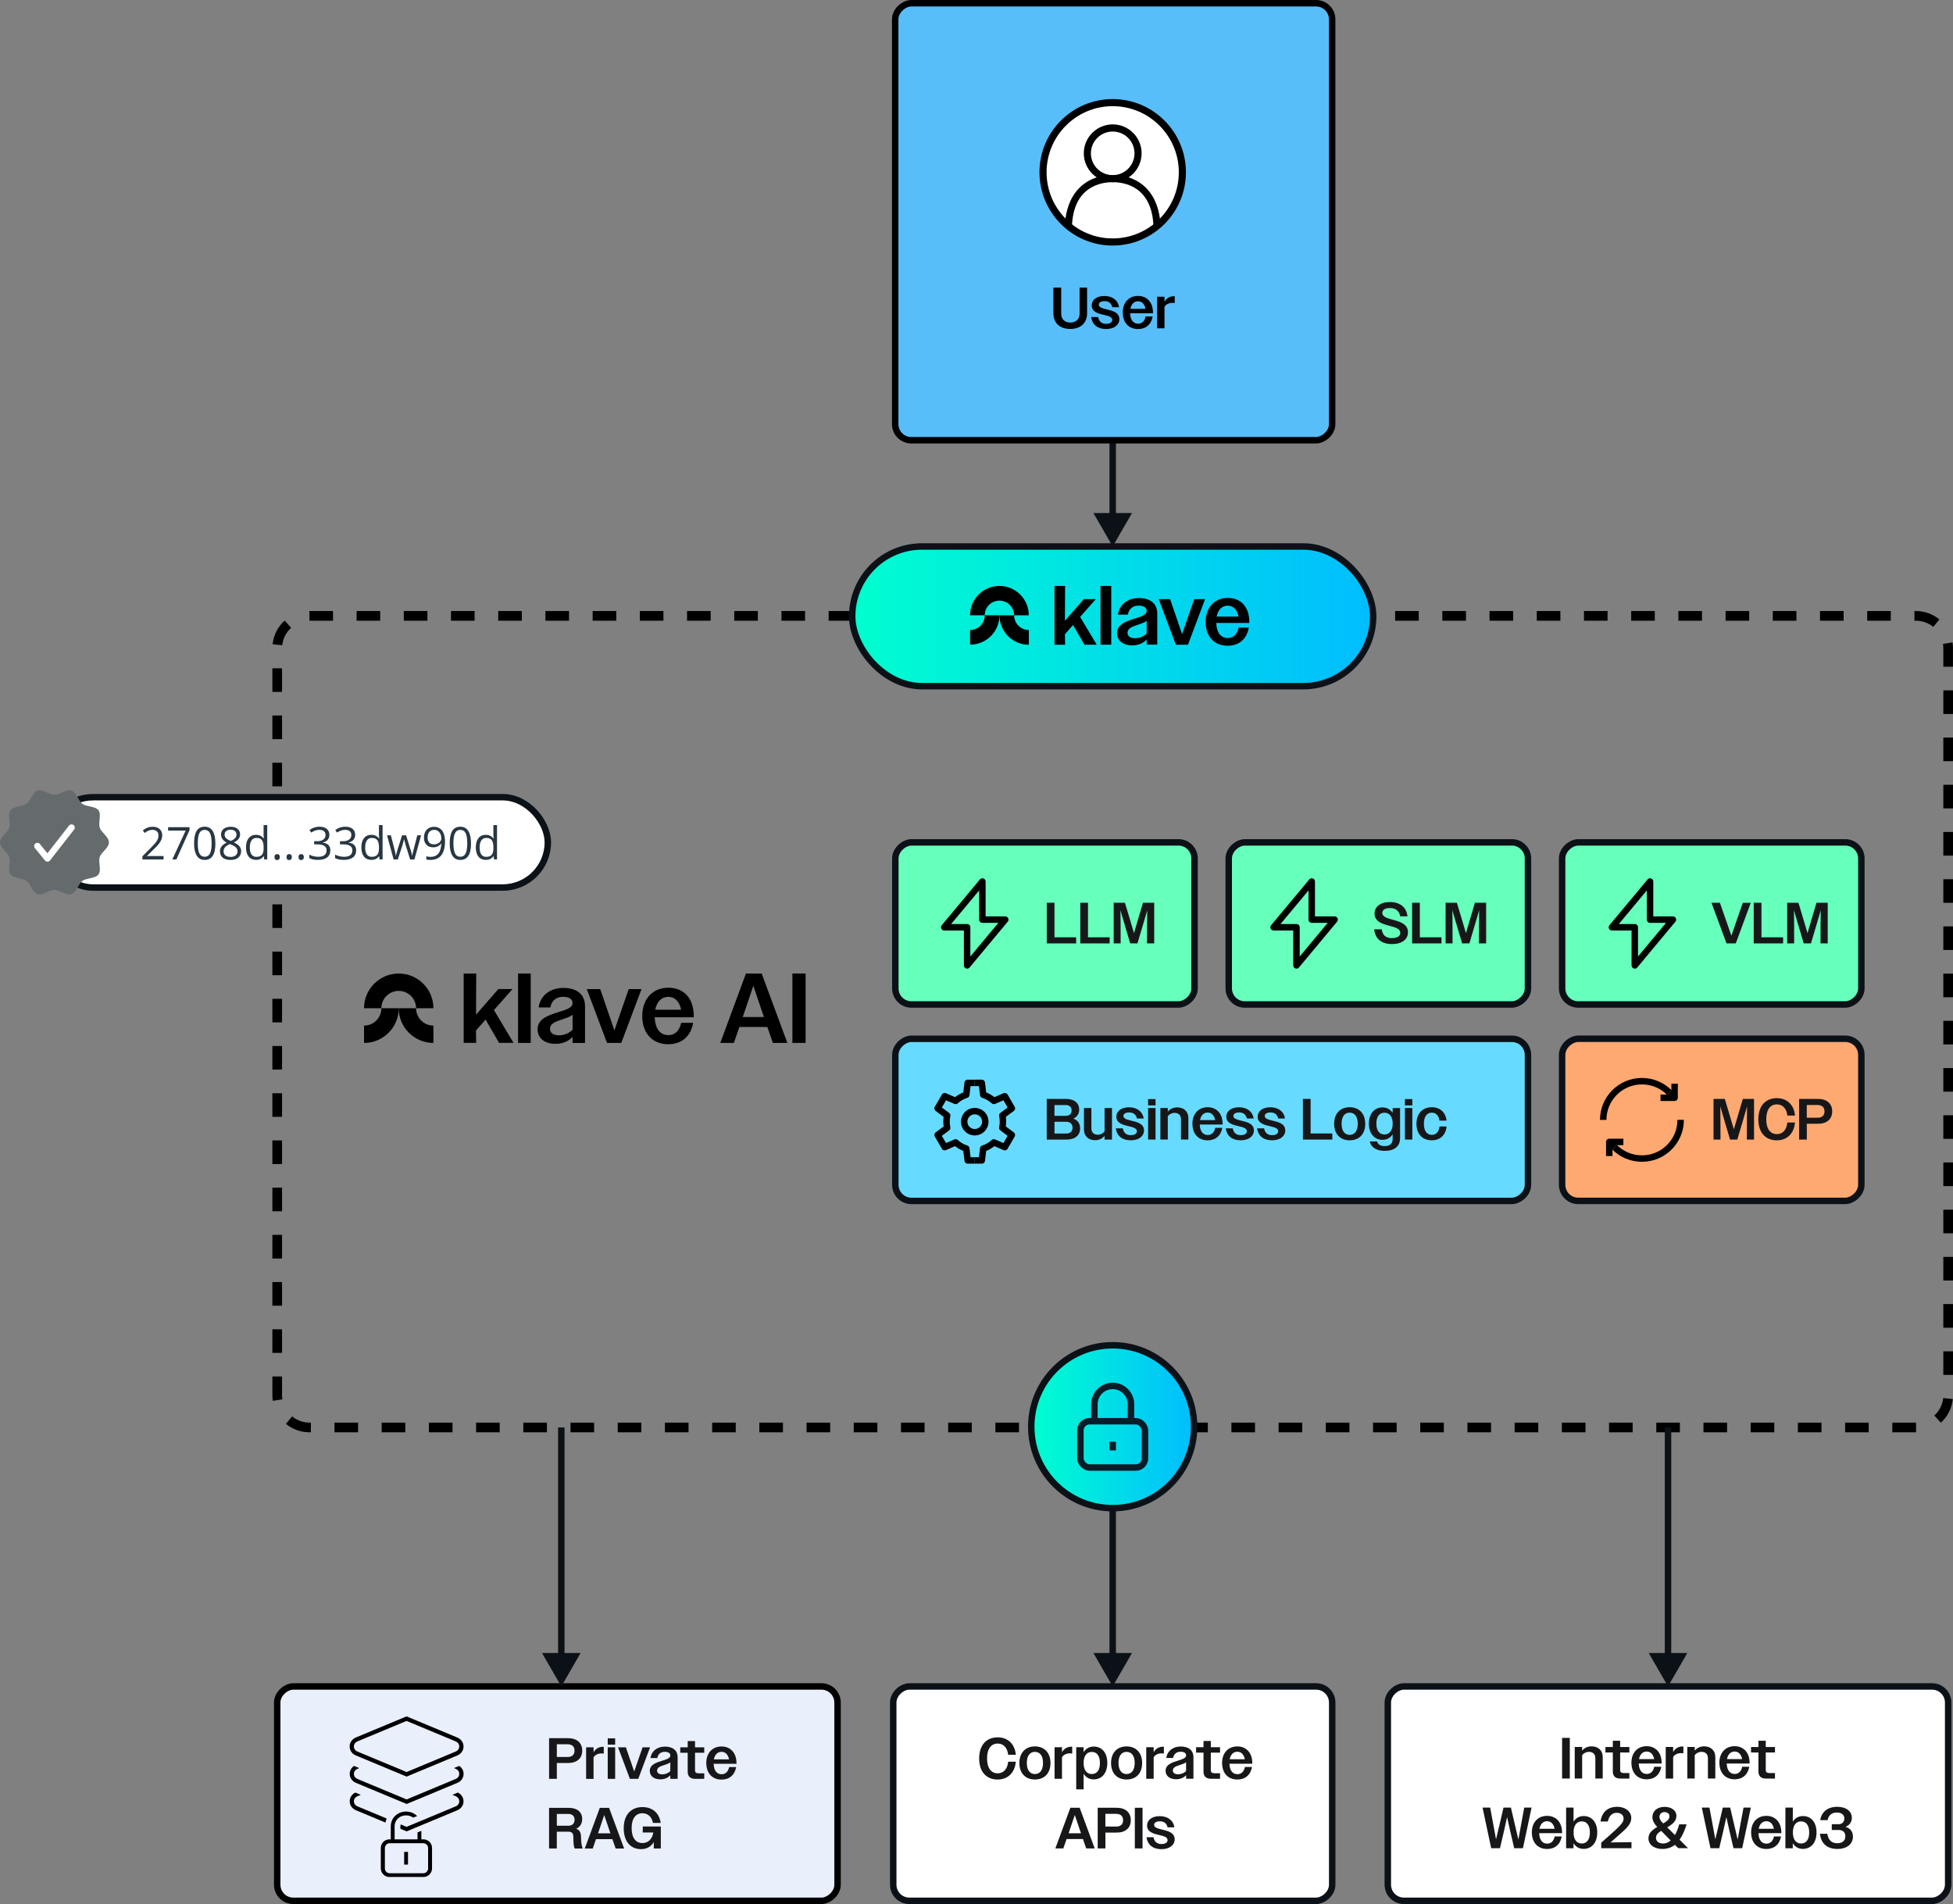 <?xml version="1.0" encoding="UTF-8"?>
<svg id="Layer_1" data-name="Layer 1" xmlns="http://www.w3.org/2000/svg" xmlns:xlink="http://www.w3.org/1999/xlink" viewBox="0 0 605.47 590.23">
  <rect x="0" y="0" width="605.47" height="590.23" fill="#808080" stroke="none"/>
  <defs>
    <style>
      .cls-1 {
        fill: url(#New_Gradient_Swatch_2);
      }

      .cls-1, .cls-2, .cls-3, .cls-4, .cls-5, .cls-6, .cls-7, .cls-8, .cls-9, .cls-10, .cls-11, .cls-12 {
        stroke-width: 2px;
      }

      .cls-1, .cls-2, .cls-3, .cls-5, .cls-7, .cls-8, .cls-9, .cls-10, .cls-11, .cls-12 {
        stroke-miterlimit: 10;
      }

      .cls-1, .cls-2, .cls-3, .cls-5, .cls-7, .cls-11, .cls-12 {
        stroke: #0b1117;
      }

      .cls-1, .cls-11 {
        stroke-linecap: square;
      }

      .cls-2, .cls-4, .cls-6, .cls-8 {
        fill: none;
      }

      .cls-13 {
        fill: #0b1117;
      }

      .cls-3 {
        fill: #fda971;
      }

      .cls-4, .cls-6 {
        stroke-linejoin: round;
      }

      .cls-4, .cls-9, .cls-10 {
        stroke: #000;
      }

      .cls-5, .cls-14 {
        fill: #fff;
      }

      .cls-6 {
        stroke: #fff;
        stroke-linecap: round;
      }

      .cls-7 {
        fill: #66dbff;
      }

      .cls-8 {
        stroke: #081c29;
      }

      .cls-9 {
        fill: #e9effb;
      }

      .cls-10 {
        fill: #57bef9;
      }

      .cls-15 {
        fill: #171719;
      }

      .cls-11 {
        fill: url(#New_Gradient_Swatch_2-2);
      }

      .cls-16 {
        fill: #656b6d;
      }

      .cls-12 {
        fill: #6fb;
      }

      .cls-17 {
        fill: #283741;
      }
    </style>
    <linearGradient id="New_Gradient_Swatch_2" data-name="New Gradient Swatch 2" x1="264.2" y1="191.05" x2="425.71" y2="191.05" gradientUnits="userSpaceOnUse">
      <stop offset="0" stop-color="#00ffcf"/>
      <stop offset="1" stop-color="#00bdff"/>
    </linearGradient>
    <linearGradient id="New_Gradient_Swatch_2-2" data-name="New Gradient Swatch 2" x1="319.71" y1="442.26" x2="370.21" y2="442.26" xlink:href="#New_Gradient_Swatch_2"/>
  </defs>
  <g>
    <g>
      <g>
        <path d="M586.66,443.99v-3h7.36s0,3,0,3v-1.5,1.5s-7.36,0-7.36,0ZM579.34,443.99h-7.32v-3h7.32v3ZM564.7,443.99h-7.32v-3h7.32v3ZM550.07,443.99h-7.32v-3h7.32v3ZM535.43,443.99h-7.32v-3h7.32v3ZM520.8,443.99h-7.32v-3h7.32v3ZM506.16,443.99h-7.32v-3h7.32v3ZM491.53,443.99h-7.32v-3h7.32v3ZM476.89,443.99h-7.32v-3h7.32v3ZM462.26,443.99h-7.32v-3h7.32v3ZM447.62,443.99h-7.32v-3h7.32v3ZM432.99,443.99h-7.32v-3h7.32v3ZM418.35,443.99h-7.32v-3h7.32v3ZM403.72,443.99h-7.32v-3h7.32v3ZM389.08,443.99h-7.32v-3h7.32v3ZM374.45,443.99h-7.32v-3h7.32v3ZM359.81,443.99h-7.32v-3h7.32v3ZM345.18,443.99h-7.32v-3h7.32v3ZM330.54,443.99h-7.32v-3h7.32v3ZM315.91,443.99h-7.32v-3h7.32v3ZM301.27,443.99h-7.32v-3h7.32v3ZM286.64,443.99h-7.32v-3h7.32v3ZM272,443.99h-7.32v-3h7.32v3ZM257.37,443.99h-7.32v-3h7.32v3ZM242.73,443.99h-7.32v-3h7.32v3ZM228.1,443.99h-7.32v-3h7.32v3ZM213.46,443.99h-7.32v-3h7.32v3ZM198.83,443.99h-7.32v-3h7.32v3ZM184.19,443.99h-7.32v-3h7.32v3ZM169.56,443.99h-7.32v-3h7.32v3ZM154.92,443.99h-7.32v-3h7.32v3ZM140.29,443.99h-7.32v-3h7.32v3ZM125.65,443.99h-7.32v-3h7.32v3ZM111.02,443.99h-7.32v-3h7.32v3ZM96.38,443.99h-.44c-2.66,0-5.25-.93-7.3-2.61l1.91-2.32c1.51,1.24,3.43,1.93,5.39,1.93h.44v3ZM601.69,441.02l-2.01-2.22c1.56-1.41,2.54-3.34,2.75-5.42l2.98.31c-.29,2.82-1.61,5.43-3.72,7.34ZM84.57,434.23c-.09-.57-.13-1.16-.13-1.74v-5.8h3v5.8c0,.43.03.86.1,1.29l-2.97.45ZM605.47,426.21h-3v-7.32h3v7.32ZM87.44,419.38h-3v-7.32h3v7.32ZM605.47,411.57h-3v-7.32h3v7.32ZM87.44,404.74h-3v-7.32h3v7.32ZM605.47,396.94h-3v-7.32h3v7.32ZM87.44,390.11h-3v-7.32h3v7.32ZM605.47,382.3h-3v-7.32h3v7.32ZM87.44,375.47h-3v-7.32h3v7.32ZM605.47,367.67h-3v-7.32h3v7.32ZM87.44,360.84h-3v-7.32h3v7.32ZM605.47,353.03h-3v-7.32h3v7.32ZM87.44,346.2h-3v-7.32h3v7.32ZM605.47,338.4h-3v-7.32h3v7.32ZM87.44,331.56h-3v-7.32h3v7.32ZM605.47,323.76h-3v-7.32h3v7.32ZM87.44,316.93h-3v-7.32h3v7.32ZM605.47,309.13h-3v-7.32h3v7.32ZM87.44,302.3h-3v-7.32h3v7.32ZM605.47,294.49h-3v-7.32h3v7.32ZM87.44,287.66h-3v-7.32h3v7.32ZM605.47,279.86h-3v-7.32h3v7.32ZM87.44,273.02h-3v-7.32h3v7.32ZM605.47,265.22h-3v-7.32h3v7.32ZM87.44,258.39h-3v-7.32h3v7.32ZM605.47,250.59h-3v-7.32h3v7.32ZM87.44,243.76h-3v-7.32h3v7.32ZM605.47,235.95h-3v-7.32h3v7.32ZM87.44,229.12h-3v-7.32h3v7.32ZM605.47,221.32h-3v-7.32h3v7.32ZM87.44,214.48h-3v-7.32h3v7.32ZM605.47,206.68h-3v-5.78c0-.44-.03-.88-.1-1.31l2.96-.46c.09.58.13,1.17.13,1.76v5.78ZM87.49,200.01l-2.98-.31c.3-2.82,1.62-5.42,3.74-7.33l2.01,2.23c-1.56,1.41-2.54,3.33-2.76,5.42ZM599.35,194.33c-1.51-1.24-3.42-1.92-5.38-1.92h-.46v-3h.46c2.65,0,5.23.92,7.28,2.6l-1.9,2.32ZM586.19,192.41h-7.32v-3h7.32v3ZM571.56,192.41h-7.32v-3h7.32v3ZM556.92,192.41h-7.32v-3h7.32v3ZM542.29,192.41h-7.32v-3h7.32v3ZM527.65,192.41h-7.32v-3h7.32v3ZM513.02,192.41h-7.32v-3h7.32v3ZM498.38,192.41h-7.32v-3h7.32v3ZM483.75,192.41h-7.32v-3h7.32v3ZM469.11,192.41h-7.32v-3h7.32v3ZM454.48,192.41h-7.32v-3h7.32v3ZM439.84,192.41h-7.32v-3h7.32v3ZM425.21,192.41h-7.32v-3h7.32v3ZM410.57,192.41h-7.32v-3h7.32v3ZM395.94,192.41h-7.32v-3h7.32v3ZM381.3,192.41h-7.32v-3h7.32v3ZM366.67,192.41h-7.32v-3h7.32v3ZM352.03,192.41h-7.32v-3h7.32v3ZM337.4,192.41h-7.32v-3h7.32v3ZM322.76,192.41h-7.32v-3h7.32v3ZM308.13,192.41h-7.32v-3h7.32v3ZM293.49,192.41h-7.32v-3h7.32v3ZM278.86,192.41h-7.32v-3h7.32v3ZM264.22,192.41h-7.32v-3h7.32v3ZM249.59,192.41h-7.32v-3h7.32v3ZM234.95,192.41h-7.32v-3h7.32v3ZM220.32,192.41h-7.32v-3h7.32v3ZM205.68,192.41h-7.32v-3h7.32v3ZM191.05,192.41h-7.32v-3h7.32v3ZM176.41,192.41h-7.32v-3h7.32v3ZM161.78,192.41h-7.32v-3h7.32v3ZM147.14,192.41h-7.32v-3h7.32v3ZM132.51,192.41h-7.32v-3h7.32v3ZM117.87,192.41h-7.32v-3h7.32v3ZM103.24,192.41h-7.3l-.02-3h7.32v3Z"/>
        <g>
          <rect class="cls-1" x="264.2" y="169.4" width="161.51" height="43.3" rx="21.65" ry="21.65"/>
          <g>
            <g>
              <path d="M309.85,186.19c2.52,0,4.55,2.04,4.55,4.55h4.55c0-5.03-4.08-9.11-9.11-9.11s-9.11,4.08-9.11,9.11h4.55c0-2.52,2.04-4.55,4.55-4.55Z"/>
              <path d="M305.3,190.74c0,2.52-2.04,4.55-4.55,4.55v4.55c5.03,0,9.11-4.08,9.11-9.11h-4.55Z"/>
              <path d="M318.96,195.3c-2.52,0-4.55-2.04-4.55-4.55h-4.55c0,5.03,4.08,9.11,9.11,9.11v-4.55Z"/>
            </g>
            <g>
              <path d="M326.92,181.63h3.28l-.05,10.8,5.85-6.71h3.72l-4.86,5.52,5.15,8.61h-3.8l-3.54-6.11-2.52,2.86.05,3.25h-3.28v-18.21Z"/>
              <path d="M341.18,181.63h3.33v18.21h-3.33v-18.21Z"/>
              <path d="M346.3,196.25c0-2.78,2.91-3.72,5.91-4.63,2.21-.68,3.28-1.2,3.28-2.24s-.88-1.64-2.5-1.64c-1.82,0-3.02,1.04-3.33,2.78h-3.07c.42-3.04,2.91-5.13,6.48-5.13s5.7,1.69,5.7,4.84v9.6h-3.28v-1.59c-1.07,1.17-2.65,1.82-4.45,1.82-2.91,0-4.74-1.51-4.74-3.83ZM351.9,197.84c1.35,0,2.76-.55,3.59-1.48v-3.9c-.6.49-1.53.81-2.6,1.17-1.9.62-3.33,1.12-3.33,2.52,0,1.09.91,1.69,2.34,1.69Z"/>
              <path d="M359.24,185.72h3.51l1.87,5.44,1.85,5.41,1.87-5.41,1.9-5.44h3.36l-5.31,14.13h-3.75l-5.31-14.13Z"/>
              <path d="M373.78,192.79c0-4.58,2.81-7.44,6.84-7.44s6.69,2.71,6.69,7.49v.26h-10.25c.1,3.04,1.46,4.68,3.56,4.68,1.72,0,2.91-1.09,3.38-3.23h3.15c-.62,3.54-3.02,5.62-6.56,5.62-4.06,0-6.82-2.78-6.82-7.39ZM377.19,191.13h6.79c-.44-2.21-1.67-3.38-3.38-3.38s-2.99,1.2-3.41,3.38Z"/>
            </g>
          </g>
        </g>
      </g>
      <g>
        <circle class="cls-11" cx="344.96" cy="442.26" r="25.25"/>
        <g>
          <rect class="cls-8" x="334.95" y="440.56" width="20.02" height="14.35" rx="2.85" ry="2.85"/>
          <path class="cls-8" d="M339.29,440.56v-5.27c0-3.13,2.54-5.67,5.67-5.67h0c3.13,0,5.67,2.54,5.67,5.67v5.27"/>
          <line class="cls-8" x1="344.96" y1="446.92" x2="344.96" y2="449.61"/>
        </g>
      </g>
    </g>
    <g>
      <rect class="cls-9" x="139.57" y="469.14" width="66.46" height="173.72" rx="5" ry="5" transform="translate(728.8 383.2) rotate(90)"/>
      <rect class="cls-5" x="311.73" y="487.95" width="66.46" height="136.09" rx="5" ry="5" transform="translate(900.96 211.04) rotate(90)"/>
      <rect class="cls-5" x="483.89" y="469.14" width="66.46" height="173.72" rx="5" ry="5" transform="translate(1073.11 38.88) rotate(90)"/>
      <g>
        <path class="cls-15" d="M170.23,538.81h5.91c2.7,0,4.36,1.46,4.36,3.85s-1.64,3.84-4.32,3.84h-3.55v4.92h-2.4v-12.6ZM172.63,540.7v3.94h3.35c1.35,0,2.14-.67,2.14-1.96s-.79-1.98-2.14-1.98h-3.35Z"/>
        <path class="cls-15" d="M181.72,541.64h2.3v1.55c.63-1.1,1.64-1.71,2.93-1.71h.23v2.11c-.23-.04-.47-.05-.7-.05-1.03,0-1.98.41-2.47,1.21v6.68h-2.3v-9.78Z"/>
        <path class="cls-15" d="M188.41,538.86h2.3v1.96h-2.3v-1.96ZM188.41,541.64h2.3v9.78h-2.3v-9.78Z"/>
        <path class="cls-15" d="M191.6,541.64h2.43l1.3,3.76,1.28,3.75,1.3-3.75,1.31-3.76h2.32l-3.67,9.78h-2.59l-3.67-9.78Z"/>
        <path class="cls-15" d="M201.45,548.93c0-1.93,2.02-2.58,4.09-3.21,1.53-.47,2.27-.83,2.27-1.55s-.61-1.13-1.73-1.13c-1.26,0-2.09.72-2.3,1.93h-2.12c.29-2.11,2.02-3.55,4.48-3.55s3.94,1.17,3.94,3.35v6.64h-2.27v-1.1c-.74.81-1.84,1.26-3.08,1.26-2.02,0-3.28-1.04-3.28-2.65ZM205.32,550.03c.94,0,1.91-.38,2.49-1.03v-2.7c-.41.34-1.06.56-1.8.81-1.31.43-2.3.77-2.3,1.75,0,.76.63,1.17,1.62,1.17Z"/>
        <path class="cls-15" d="M213.2,549.18v-5.85h-2.3v-1.69h2.3v-1.94h2.27v1.94h2.86v1.69h-2.86v5.44c0,.65.34.94,1.13.94h1.73v1.71h-2.79c-1.58,0-2.34-.79-2.34-2.23Z"/>
        <path class="cls-15" d="M218.96,546.53c0-3.17,1.94-5.15,4.74-5.15,2.65,0,4.63,1.87,4.63,5.19v.18h-7.09c.07,2.11,1.01,3.24,2.47,3.24,1.19,0,2.02-.76,2.34-2.23h2.18c-.43,2.45-2.09,3.89-4.54,3.89-2.81,0-4.72-1.93-4.72-5.11ZM221.32,545.38h4.7c-.31-1.53-1.15-2.34-2.34-2.34s-2.07.83-2.36,2.34Z"/>
        <path class="cls-15" d="M170.23,560.41h6.14c2.56,0,4.12,1.3,4.12,3.46,0,1.4-.67,2.48-1.87,3.02,1.12.36,1.48,1.24,1.51,2.5.04,1.48.11,2.67.52,3.62h-2.47c-.36-.68-.4-1.64-.43-3.66-.02-1.1-.49-1.55-1.55-1.55h-3.58v5.2h-2.4v-12.6ZM172.63,562.3v3.65h3.56c1.19,0,1.94-.65,1.94-1.84s-.76-1.82-1.94-1.82h-3.56Z"/>
        <path class="cls-15" d="M185.97,560.41h2.86l4.66,12.6h-2.63l-1.01-2.9h-5.08l-1.01,2.9h-2.47l4.66-12.6ZM185.39,568.31h3.85l-.16-.47-1.76-5.2-1.76,5.2-.16.47Z"/>
        <path class="cls-15" d="M202.69,571c-.85,1.44-2.2,2.21-3.94,2.21-3.2,0-5.38-2.3-5.38-6.5s2.32-6.54,5.8-6.54c3.04,0,5.19,1.76,5.67,4.9h-2.41c-.36-1.94-1.64-2.99-3.26-2.99-2.05,0-3.35,1.58-3.35,4.63s1.31,4.61,3.35,4.61c1.73,0,3.01-1.13,3.38-3.28h-3.28v-1.85h5.6v6.82h-2.18v-2.02Z"/>
      </g>
      <g>
        <path d="M142.39,547.44l-.04-.03-1.61.67.55.23c.68.29,1.09.87,1.09,1.57s-.41,1.28-1.09,1.57l-15.24,6.35-15.24-6.35c-.68-.29-1.09-.87-1.09-1.57s.41-1.28,1.09-1.57l.55-.23-1.61-.67-.04.03c-.82.57-1.29,1.46-1.29,2.43,0,1.22.73,2.28,1.9,2.77l15.71,6.55.04.02,15.75-6.56c1.17-.49,1.9-1.55,1.9-2.77,0-.98-.47-1.87-1.29-2.43Z"/>
        <path d="M110.3,544.15l15.71,6.55.04.02,15.75-6.56c1.17-.49,1.9-1.55,1.9-2.77s-.73-2.28-1.9-2.77l-15.71-6.55-.04-.02-15.75,6.56c-1.17.49-1.9,1.55-1.9,2.77s.73,2.28,1.9,2.77ZM110.8,539.81h0l15.24-6.35,15.24,6.35c.68.29,1.09.87,1.09,1.57s-.41,1.28-1.09,1.57l-15.24,6.35-15.24-6.35c-.68-.29-1.09-.87-1.09-1.57s.41-1.28,1.09-1.57Z"/>
        <path d="M131.28,570.18h-.65v-2.64l-1.19.47v2.16h-7.1v-4.05c0-1.93,1.53-3.38,3.55-3.38.85,0,1.61.26,2.21.7l1.22-.49c-.86-.86-2.07-1.4-3.43-1.4-2.66,0-4.74,2.01-4.74,4.57v4.05h-.42c-1.47,0-2.67,1.2-2.67,2.67v6.33c0,1.47,1.2,2.67,2.67,2.67h10.54c1.47,0,2.67-1.2,2.67-2.67v-6.33c0-1.47-1.2-2.67-2.67-2.67ZM120.81,580.68c-.82,0-1.49-.67-1.49-1.49v-6.33c0-.82.67-1.49,1.49-1.49h10.42c.82,0,1.49.67,1.49,1.49v6.33c0,.82-.67,1.49-1.49,1.49h-10.42Z"/>
        <rect x="125.3" y="574.06" width="1.19" height="3.93"/>
        <path d="M119.86,563.71l-9.05-3.77c-.68-.29-1.09-.87-1.09-1.57s.41-1.28,1.09-1.57l1.04-.43-1.68-.7-.04.02c-1.07.53-1.71,1.53-1.71,2.68,0,1.22.73,2.28,1.9,2.77l9.19,3.83c.08-.44.2-.86.37-1.26Z"/>
        <path d="M141.97,555.69l-.04-.02-1.68.7,1.04.43c.68.29,1.09.87,1.09,1.57s-.41,1.28-1.09,1.57l-15.24,6.35-1.8-.75c-.07.18-.12.37-.12.59v.77l1.88.78.04.02,15.75-6.56c1.17-.49,1.9-1.55,1.9-2.77,0-1.15-.64-2.15-1.71-2.68Z"/>
      </g>
      <g>
        <path class="cls-15" d="M484.28,538.72h2.39v12.6h-2.39v-12.6Z"/>
        <path class="cls-15" d="M488.2,541.54h2.3v1.13c.68-.83,1.69-1.33,2.92-1.33,2.09,0,3.46,1.31,3.46,3.31v6.66h-2.29v-6.3c0-1.28-.79-1.96-1.98-1.96-.88,0-1.66.41-2.11,1.04v7.22h-2.3v-9.78Z"/>
        <path class="cls-15" d="M500.01,549.09v-5.85h-2.3v-1.69h2.3v-1.94h2.27v1.94h2.86v1.69h-2.86v5.44c0,.65.34.94,1.13.94h1.73v1.71h-2.79c-1.58,0-2.34-.79-2.34-2.23Z"/>
        <path class="cls-15" d="M505.77,546.44c0-3.17,1.94-5.15,4.74-5.15,2.65,0,4.63,1.87,4.63,5.19v.18h-7.09c.07,2.11,1.01,3.24,2.47,3.24,1.19,0,2.02-.76,2.34-2.23h2.18c-.43,2.45-2.09,3.89-4.54,3.89-2.81,0-4.72-1.93-4.72-5.11ZM508.13,545.29h4.7c-.31-1.53-1.15-2.34-2.34-2.34s-2.07.83-2.36,2.34Z"/>
        <path class="cls-15" d="M516.41,541.54h2.3v1.55c.63-1.1,1.64-1.71,2.94-1.71h.23v2.11c-.23-.04-.47-.05-.7-.05-1.03,0-1.98.41-2.47,1.21v6.68h-2.3v-9.78Z"/>
        <path class="cls-15" d="M523.1,541.54h2.3v1.13c.68-.83,1.69-1.33,2.92-1.33,2.09,0,3.46,1.31,3.46,3.31v6.66h-2.29v-6.3c0-1.28-.79-1.96-1.98-1.96-.88,0-1.66.41-2.11,1.04v7.22h-2.3v-9.78Z"/>
        <path class="cls-15" d="M533.04,546.44c0-3.17,1.94-5.15,4.74-5.15,2.65,0,4.63,1.87,4.63,5.19v.18h-7.09c.07,2.11,1.01,3.24,2.47,3.24,1.19,0,2.02-.76,2.34-2.23h2.18c-.43,2.45-2.09,3.89-4.54,3.89-2.81,0-4.72-1.93-4.72-5.11ZM535.4,545.29h4.7c-.31-1.53-1.15-2.34-2.34-2.34s-2.07.83-2.36,2.34Z"/>
        <path class="cls-15" d="M545.15,549.09v-5.85h-2.3v-1.69h2.3v-1.94h2.27v1.94h2.86v1.69h-2.86v5.44c0,.65.34.94,1.13.94h1.73v1.71h-2.79c-1.58,0-2.34-.79-2.34-2.23Z"/>
        <path class="cls-15" d="M459.6,560.32h2.38l.92,4.95.9,4.9,1.17-4.9,1.15-4.95h2.29l1.15,4.95,1.17,4.97.9-4.97.92-4.95h2.27l-2.68,12.6h-2.7l-1.13-4.81-1.08-4.83-1.08,4.83-1.13,4.81h-2.72l-2.68-12.6Z"/>
        <path class="cls-15" d="M474.9,568.04c0-3.17,1.94-5.15,4.74-5.15,2.65,0,4.63,1.87,4.63,5.19v.18h-7.09c.07,2.11,1.01,3.24,2.47,3.24,1.19,0,2.02-.76,2.34-2.23h2.18c-.43,2.45-2.09,3.89-4.54,3.89-2.81,0-4.72-1.93-4.72-5.11ZM477.26,566.89h4.7c-.31-1.53-1.15-2.34-2.34-2.34s-2.07.83-2.36,2.34Z"/>
        <path class="cls-15" d="M485.54,560.32h2.3l-.02,4.38c.7-1.13,1.8-1.75,3.15-1.75,2.54,0,4.21,1.93,4.21,5.08s-1.71,5.1-4.21,5.1c-1.35,0-2.45-.61-3.15-1.75v1.55h-2.29v-12.6ZM492.9,568.04c0-2.25-.97-3.44-2.52-3.44s-2.54,1.21-2.54,3.44.99,3.42,2.54,3.42,2.52-1.19,2.52-3.42Z"/>
        <path class="cls-15" d="M496.41,571.21c1.96-1.73,3.37-2.97,4.39-3.92,2.2-2.02,2.54-2.68,2.54-3.62s-.79-1.73-2.07-1.73c-1.46,0-2.43.9-2.81,2.7h-2.27c.45-2.94,2.25-4.54,5.19-4.56,2.47,0,4.34,1.44,4.34,3.42,0,1.21-.38,2.36-3.06,4.65-.9.77-1.94,1.71-3.35,2.97l6.48-.07v1.87h-9.38v-1.71Z"/>
        <path class="cls-15" d="M511.06,569.86c0-1.44.81-2.38,2.72-3.55-1.04-1.06-1.5-2.07-1.5-3.02,0-1.78,1.4-3.19,3.78-3.19,2.12,0,3.66,1.12,3.66,2.77,0,1.46-.88,2.43-2.84,3.58l2.39,2.39c.52-.88.95-2,1.31-3.31h2.3c-.63,2-1.33,3.56-2.18,4.75l2.63,2.63h-3.04l-1.04-1.04c-1.1.86-2.38,1.28-3.91,1.28-2.45,0-4.29-1.28-4.29-3.29ZM515.58,571.46c.86,0,1.66-.32,2.36-.94l-2.95-2.99c-1.15.72-1.6,1.37-1.6,2.2,0,1.04.88,1.73,2.2,1.73ZM515.63,565.23c1.37-.77,1.94-1.39,1.94-2.21,0-.74-.58-1.3-1.55-1.3-.92,0-1.55.59-1.55,1.51,0,.49.25,1.1.94,1.78l.22.22Z"/>
        <path class="cls-15" d="M527.58,560.32h2.38l.92,4.95.9,4.9,1.17-4.9,1.15-4.95h2.29l1.15,4.95,1.17,4.97.9-4.97.92-4.95h2.27l-2.68,12.6h-2.7l-1.13-4.81-1.08-4.83-1.08,4.83-1.13,4.81h-2.72l-2.68-12.6Z"/>
        <path class="cls-15" d="M542.88,568.04c0-3.17,1.94-5.15,4.74-5.15,2.65,0,4.63,1.87,4.63,5.19v.18h-7.09c.07,2.11,1.01,3.24,2.47,3.24,1.19,0,2.02-.76,2.34-2.23h2.18c-.43,2.45-2.09,3.89-4.54,3.89-2.81,0-4.72-1.93-4.72-5.11ZM545.24,566.89h4.7c-.31-1.53-1.15-2.34-2.34-2.34s-2.07.83-2.36,2.34Z"/>
        <path class="cls-15" d="M553.52,560.32h2.3l-.02,4.38c.7-1.13,1.8-1.75,3.15-1.75,2.54,0,4.21,1.93,4.21,5.08s-1.71,5.1-4.21,5.1c-1.35,0-2.45-.61-3.15-1.75v1.55h-2.29v-12.6ZM560.89,568.04c0-2.25-.97-3.44-2.52-3.44s-2.54,1.21-2.54,3.44.99,3.42,2.54,3.42,2.52-1.19,2.52-3.42Z"/>
        <path class="cls-15" d="M564.23,568.45h2.27c.34,2.02,1.37,2.92,3.12,2.92,1.51,0,2.48-.77,2.48-2.09s-.77-2.02-2.12-2.02h-2.09v-1.78h2.03c1.17,0,1.87-.7,1.87-1.8s-.88-1.82-2.29-1.82c-1.6,0-2.57.77-2.92,2.36h-2.27c.36-2.49,2.27-4.14,5.26-4.14,2.72,0,4.54,1.33,4.54,3.44,0,1.26-.72,2.3-1.98,2.77,1.57.45,2.32,1.58,2.32,3.06,0,2.32-1.98,3.8-4.77,3.8-3.19,0-5.13-1.64-5.46-4.7Z"/>
      </g>
      <g>
        <path class="cls-15" d="M312.56,543.95c-.27-2.29-1.55-3.47-3.26-3.47-1.98,0-3.29,1.57-3.29,4.61s1.31,4.61,3.29,4.61c1.75,0,3.02-1.24,3.26-3.6h2.36c-.32,3.55-2.57,5.53-5.65,5.53-3.4,0-5.71-2.32-5.71-6.54s2.32-6.54,5.73-6.54c3.03,0,5.31,1.91,5.64,5.4h-2.36Z"/>
        <path class="cls-15" d="M316.03,546.51c0-3.24,1.94-5.15,4.81-5.15s4.83,1.91,4.83,5.15-1.93,5.11-4.83,5.11-4.81-1.91-4.81-5.11ZM323.36,546.49c0-2.25-.99-3.44-2.52-3.44s-2.5,1.19-2.5,3.44.99,3.44,2.5,3.44,2.52-1.17,2.52-3.44Z"/>
        <path class="cls-15" d="M326.94,541.61h2.3v1.55c.63-1.1,1.64-1.71,2.94-1.71h.23v2.11c-.23-.04-.47-.05-.7-.05-1.03,0-1.98.41-2.47,1.21v6.68h-2.3v-9.78Z"/>
        <path class="cls-15" d="M333.64,541.61h2.29v1.55c.7-1.13,1.8-1.75,3.15-1.75,2.54,0,4.21,1.93,4.21,5.08s-1.71,5.1-4.21,5.1c-1.35,0-2.45-.61-3.15-1.75l.02,4.84h-2.3v-13.07ZM341,546.51c0-2.25-.97-3.44-2.52-3.44s-2.54,1.21-2.54,3.44.99,3.42,2.54,3.42,2.52-1.19,2.52-3.42Z"/>
        <path class="cls-15" d="M344.45,546.51c0-3.24,1.94-5.15,4.81-5.15s4.83,1.91,4.83,5.15-1.93,5.11-4.83,5.11-4.81-1.91-4.81-5.11ZM351.78,546.49c0-2.25-.99-3.44-2.52-3.44s-2.5,1.19-2.5,3.44.99,3.44,2.5,3.44,2.52-1.17,2.52-3.44Z"/>
        <path class="cls-15" d="M355.36,541.61h2.3v1.55c.63-1.1,1.64-1.71,2.94-1.71h.23v2.11c-.23-.04-.47-.05-.7-.05-1.03,0-1.98.41-2.47,1.21v6.68h-2.3v-9.78Z"/>
        <path class="cls-15" d="M361.36,548.9c0-1.93,2.02-2.58,4.09-3.21,1.53-.47,2.27-.83,2.27-1.55s-.61-1.13-1.73-1.13c-1.26,0-2.09.72-2.3,1.93h-2.12c.29-2.11,2.02-3.55,4.48-3.55s3.94,1.17,3.94,3.35v6.64h-2.27v-1.1c-.74.81-1.84,1.26-3.08,1.26-2.02,0-3.28-1.04-3.28-2.65ZM365.23,550c.94,0,1.91-.38,2.48-1.03v-2.7c-.41.34-1.06.56-1.8.81-1.31.43-2.3.77-2.3,1.75,0,.76.63,1.17,1.62,1.17Z"/>
        <path class="cls-15" d="M373.11,549.15v-5.85h-2.3v-1.69h2.3v-1.94h2.27v1.94h2.86v1.69h-2.86v5.44c0,.65.34.94,1.13.94h1.73v1.71h-2.79c-1.58,0-2.34-.79-2.34-2.23Z"/>
        <path class="cls-15" d="M378.87,546.51c0-3.17,1.94-5.15,4.74-5.15,2.65,0,4.63,1.87,4.63,5.19v.18h-7.09c.07,2.11,1.01,3.24,2.47,3.24,1.19,0,2.02-.76,2.34-2.23h2.18c-.43,2.45-2.09,3.89-4.54,3.89-2.81,0-4.72-1.93-4.72-5.11ZM381.23,545.35h4.7c-.31-1.53-1.15-2.34-2.34-2.34s-2.07.83-2.36,2.34Z"/>
        <path class="cls-15" d="M331.86,560.38h2.86l4.66,12.6h-2.63l-1.01-2.9h-5.08l-1.01,2.9h-2.47l4.66-12.6ZM331.28,568.29h3.85l-.16-.47-1.76-5.2-1.76,5.2-.16.47Z"/>
        <path class="cls-15" d="M340.3,560.38h5.91c2.7,0,4.36,1.46,4.36,3.85s-1.64,3.84-4.32,3.84h-3.55v4.92h-2.39v-12.6ZM342.69,562.27v3.94h3.35c1.35,0,2.14-.67,2.14-1.96s-.79-1.98-2.14-1.98h-3.35Z"/>
        <path class="cls-15" d="M351.82,560.38h2.39v12.6h-2.39v-12.6Z"/>
        <path class="cls-15" d="M355.47,569.51h2.14c.25,1.4,1.12,2.11,2.43,2.11s1.93-.5,1.93-1.21c0-.88-1.03-1.21-2.25-1.49-1.84-.45-4.11-.86-4.11-3.04,0-1.66,1.48-2.9,3.93-2.9s4.2,1.28,4.55,3.47h-2.11c-.31-1.3-1.15-1.87-2.43-1.87-1.13,0-1.75.49-1.75,1.08,0,.88,1.15,1.15,2.48,1.48,1.8.43,3.89.92,3.89,3.04,0,1.71-1.55,3.04-4.09,3.04s-4.29-1.22-4.63-3.71Z"/>
      </g>
    </g>
    <g>
      <g>
        <rect class="cls-12" x="298.82" y="239.87" width="50.26" height="92.77" rx="5" ry="5" transform="translate(610.21 -37.7) rotate(90)"/>
        <rect class="cls-12" x="402.18" y="239.87" width="50.26" height="92.77" rx="5" ry="5" transform="translate(713.57 -141.06) rotate(90)"/>
        <rect class="cls-12" x="505.54" y="239.87" width="50.26" height="92.77" rx="5" ry="5" transform="translate(816.93 -244.42) rotate(90)"/>
        <rect class="cls-7" x="350.5" y="249.08" width="50.26" height="196.13" rx="5" ry="5" transform="translate(722.78 -28.49) rotate(90)"/>
        <rect class="cls-3" x="505.54" y="300.76" width="50.26" height="92.77" rx="5" ry="5" transform="translate(877.82 -183.54) rotate(90)"/>
      </g>
      <g>
        <g>
          <path d="M123.61,307.16c2.97,0,5.38,2.41,5.38,5.38h5.38c0-5.94-4.82-10.76-10.76-10.76s-10.76,4.82-10.76,10.76h5.38c0-2.97,2.41-5.38,5.38-5.38Z"/>
          <path d="M118.24,312.54c0,2.97-2.41,5.38-5.38,5.38v5.38c5.94,0,10.76-4.82,10.76-10.76h-5.38Z"/>
          <path d="M134.37,317.92c-2.97,0-5.38-2.41-5.38-5.38h-5.38c0,5.94,4.82,10.76,10.76,10.76v-5.38Z"/>
        </g>
        <g>
          <path d="M143.77,301.78h3.87l-.06,12.75,6.91-7.93h4.39l-5.75,6.51,6.08,10.17h-4.49l-4.18-7.22-2.98,3.38.06,3.84h-3.87v-21.51Z"/>
          <path d="M160.61,301.78h3.93v21.51h-3.93v-21.51Z"/>
          <path d="M166.66,319.05c0-3.29,3.44-4.39,6.97-5.47,2.61-.8,3.87-1.41,3.87-2.64s-1.04-1.94-2.95-1.94c-2.15,0-3.56,1.23-3.93,3.29h-3.63c.49-3.59,3.44-6.05,7.65-6.05s6.73,2,6.73,5.72v11.34h-3.87v-1.87c-1.26,1.38-3.13,2.15-5.25,2.15-3.44,0-5.59-1.78-5.59-4.52ZM173.27,320.93c1.6,0,3.26-.65,4.24-1.75v-4.61c-.71.58-1.81.95-3.07,1.38-2.24.74-3.93,1.32-3.93,2.98,0,1.29,1.08,2,2.77,2Z"/>
          <path d="M181.93,306.61h4.15l2.21,6.42,2.18,6.39,2.21-6.39,2.24-6.42h3.96l-6.27,16.68h-4.42l-6.27-16.68Z"/>
          <path d="M199.11,314.97c0-5.41,3.32-8.79,8.08-8.79s7.9,3.2,7.9,8.85v.31h-12.11c.12,3.6,1.72,5.53,4.21,5.53,2.03,0,3.44-1.29,3.99-3.81h3.72c-.74,4.18-3.56,6.64-7.74,6.64-4.79,0-8.05-3.29-8.05-8.73ZM203.14,313h8.02c-.52-2.61-1.97-3.99-3.99-3.99s-3.53,1.41-4.03,3.99Z"/>
          <path d="M231.25,301.78h4.89l7.96,21.51h-4.49l-1.72-4.95h-8.66l-1.72,4.95h-4.21l7.96-21.51ZM230.27,315.27h6.57l-.28-.8-3.01-8.88-3.01,8.88-.28.8Z"/>
          <path d="M245.66,301.78h4.09v21.51h-4.09v-21.51Z"/>
        </g>
      </g>
      <g>
        <path class="cls-15" d="M324.51,279.84h2.4v10.71h6.72v1.89h-9.11v-12.6Z"/>
        <path class="cls-15" d="M334.9,279.84h2.4v10.71h6.72v1.89h-9.11v-12.6Z"/>
        <path class="cls-15" d="M345.28,279.84h3.47l1.42,4.72,1.39,4.7,1.39-4.7,1.4-4.72h3.48v12.6h-2.23l.02-6.21.05-4.07-1.19,4.07-1.84,6.21h-2.25l-1.84-6.21-1.19-4.07.05,4.07.02,6.21h-2.16v-12.6Z"/>
      </g>
      <g>
        <path class="cls-15" d="M426,288.08h2.38c.25,1.85,1.26,2.72,3.1,2.72s2.63-.68,2.63-1.62c0-1.33-1.67-1.75-3.49-2.23-2.14-.58-4.48-1.28-4.48-3.76,0-2.12,1.82-3.57,4.72-3.57,3.15,0,5.17,1.58,5.49,4.43h-2.27c-.27-1.67-1.39-2.57-3.15-2.57-1.62,0-2.39.65-2.39,1.51,0,1.22,1.53,1.64,3.26,2.12,2.2.59,4.7,1.3,4.7,3.87,0,2.2-1.85,3.67-4.92,3.67-3.29,0-5.24-1.62-5.56-4.57Z"/>
        <path class="cls-15" d="M437.79,279.84h2.39v10.71h6.72v1.89h-9.11v-12.6Z"/>
        <path class="cls-15" d="M448.18,279.84h3.48l1.42,4.72,1.39,4.7,1.39-4.7,1.4-4.72h3.47v12.6h-2.23l.02-6.21.05-4.07-1.19,4.07-1.84,6.21h-2.25l-1.84-6.21-1.19-4.07.05,4.07.02,6.21h-2.16v-12.6Z"/>
      </g>
      <g>
        <path class="cls-15" d="M324.51,340.65h6.03c2.52,0,4.03,1.28,4.03,3.33,0,1.22-.63,2.23-1.78,2.77,1.31.5,2.07,1.55,2.07,3.01,0,2.12-1.53,3.49-4.14,3.49h-6.21v-12.6ZM326.91,342.54v3.35h3.49c1.12,0,1.82-.58,1.82-1.67s-.7-1.67-1.82-1.67h-3.49ZM326.91,347.74v3.64h3.64c1.22,0,1.95-.65,1.95-1.8s-.72-1.84-1.95-1.84h-3.64Z"/>
        <path class="cls-15" d="M336.05,350.13v-6.66h2.3v6.3c0,1.28.79,1.98,1.98,1.98.88,0,1.66-.43,2.11-1.06v-7.22h2.3v9.78h-2.3v-1.15c-.68.83-1.71,1.35-2.92,1.35-2.11,0-3.47-1.31-3.47-3.31Z"/>
        <path class="cls-15" d="M345.95,349.77h2.14c.25,1.4,1.12,2.11,2.43,2.11s1.93-.5,1.93-1.21c0-.88-1.03-1.21-2.25-1.49-1.84-.45-4.11-.86-4.11-3.04,0-1.66,1.48-2.9,3.92-2.9s4.2,1.28,4.56,3.47h-2.11c-.31-1.3-1.15-1.87-2.43-1.87-1.13,0-1.75.49-1.75,1.08,0,.88,1.15,1.15,2.49,1.48,1.8.43,3.89.92,3.89,3.04,0,1.71-1.55,3.04-4.09,3.04s-4.29-1.22-4.63-3.71Z"/>
        <path class="cls-15" d="M355.94,340.7h2.3v1.96h-2.3v-1.96ZM355.94,343.47h2.3v9.78h-2.3v-9.78Z"/>
        <path class="cls-15" d="M359.74,343.47h2.3v1.13c.68-.83,1.69-1.33,2.92-1.33,2.09,0,3.46,1.31,3.46,3.31v6.66h-2.29v-6.3c0-1.28-.79-1.96-1.98-1.96-.88,0-1.66.41-2.11,1.04v7.22h-2.3v-9.78Z"/>
        <path class="cls-15" d="M369.67,348.37c0-3.17,1.94-5.15,4.74-5.15,2.65,0,4.63,1.87,4.63,5.19v.18h-7.09c.07,2.11,1.01,3.24,2.47,3.24,1.19,0,2.02-.76,2.34-2.23h2.18c-.43,2.45-2.09,3.89-4.54,3.89-2.81,0-4.72-1.93-4.72-5.11ZM372.03,347.22h4.7c-.31-1.53-1.15-2.34-2.34-2.34s-2.07.83-2.36,2.34Z"/>
        <path class="cls-15" d="M380.04,349.77h2.14c.25,1.4,1.12,2.11,2.43,2.11s1.93-.5,1.93-1.21c0-.88-1.03-1.21-2.25-1.49-1.84-.45-4.11-.86-4.11-3.04,0-1.66,1.48-2.9,3.93-2.9s4.2,1.28,4.55,3.47h-2.11c-.31-1.3-1.15-1.87-2.43-1.87-1.13,0-1.75.49-1.75,1.08,0,.88,1.15,1.15,2.48,1.48,1.8.43,3.89.92,3.89,3.04,0,1.71-1.55,3.04-4.09,3.04s-4.29-1.22-4.63-3.71Z"/>
        <path class="cls-15" d="M389.76,349.77h2.14c.25,1.4,1.12,2.11,2.43,2.11s1.93-.5,1.93-1.21c0-.88-1.03-1.21-2.25-1.49-1.84-.45-4.11-.86-4.11-3.04,0-1.66,1.48-2.9,3.93-2.9s4.2,1.28,4.55,3.47h-2.11c-.31-1.3-1.15-1.87-2.43-1.87-1.13,0-1.75.49-1.75,1.08,0,.88,1.15,1.15,2.48,1.48,1.8.43,3.89.92,3.89,3.04,0,1.71-1.55,3.04-4.09,3.04s-4.29-1.22-4.63-3.71Z"/>
        <path class="cls-15" d="M403.93,340.65h2.39v10.71h6.72v1.89h-9.11v-12.6Z"/>
        <path class="cls-15" d="M413.61,348.37c0-3.24,1.94-5.15,4.81-5.15s4.83,1.91,4.83,5.15-1.93,5.11-4.83,5.11-4.81-1.91-4.81-5.11ZM420.94,348.35c0-2.25-.99-3.44-2.52-3.44s-2.5,1.19-2.5,3.44.99,3.44,2.5,3.44,2.52-1.17,2.52-3.44Z"/>
        <path class="cls-15" d="M424.39,348.3c0-3.08,1.71-5.02,4.23-5.02,1.33,0,2.43.61,3.13,1.73v-1.53h2.3v9.31c0,2.63-1.84,3.96-4.75,3.96-2.52,0-4.23-1.03-4.65-2.92h2.27c.29.97,1.06,1.44,2.4,1.44,1.49,0,2.43-.72,2.43-2.16v-1.51c-.7,1.12-1.8,1.73-3.13,1.73-2.54,0-4.23-1.91-4.23-5.02ZM431.76,348.3c0-2.21-1.01-3.37-2.56-3.37s-2.5,1.15-2.5,3.37.97,3.37,2.5,3.37,2.56-1.17,2.56-3.37Z"/>
        <path class="cls-15" d="M435.55,340.7h2.3v1.96h-2.3v-1.96ZM435.55,343.47h2.3v9.78h-2.3v-9.78Z"/>
        <path class="cls-15" d="M439.13,348.37c0-3.24,1.93-5.15,4.75-5.15,2.49,0,4.27,1.51,4.59,4.16h-2.2c-.25-1.62-1.13-2.47-2.39-2.47-1.48,0-2.45,1.19-2.45,3.44s.97,3.44,2.45,3.44c1.3,0,2.2-.9,2.41-2.61h2.18c-.27,2.74-2.04,4.3-4.59,4.3-2.84,0-4.75-1.89-4.75-5.11Z"/>
      </g>
      <g>
        <path class="cls-15" d="M538.11,292.44h-2.86l-4.66-12.6h2.61l3.57,10.23,1.76-5.11,1.78-5.11h2.47l-4.66,12.6Z"/>
        <path class="cls-15" d="M543.69,279.84h2.39v10.71h6.72v1.89h-9.11v-12.6Z"/>
        <path class="cls-15" d="M554.08,279.84h3.47l1.42,4.72,1.39,4.7,1.39-4.7,1.4-4.72h3.48v12.6h-2.23l.02-6.21.05-4.07-1.19,4.07-1.84,6.21h-2.25l-1.84-6.21-1.19-4.07.05,4.07.02,6.21h-2.16v-12.6Z"/>
      </g>
      <g>
        <path class="cls-15" d="M531.24,340.65h3.48l1.42,4.72,1.39,4.7,1.39-4.7,1.4-4.72h3.47v12.6h-2.23l.02-6.21.05-4.07-1.19,4.07-1.84,6.21h-2.25l-1.84-6.21-1.19-4.07.05,4.07.02,6.21h-2.16v-12.6Z"/>
        <path class="cls-15" d="M554.12,345.81c-.27-2.29-1.55-3.47-3.26-3.47-1.98,0-3.29,1.57-3.29,4.61s1.31,4.61,3.29,4.61c1.75,0,3.02-1.24,3.26-3.6h2.36c-.32,3.55-2.57,5.53-5.65,5.53-3.4,0-5.71-2.32-5.71-6.54s2.32-6.54,5.73-6.54c3.03,0,5.31,1.91,5.64,5.4h-2.36Z"/>
        <path class="cls-15" d="M557.75,340.65h5.91c2.7,0,4.36,1.46,4.36,3.85s-1.64,3.84-4.32,3.84h-3.55v4.92h-2.39v-12.6ZM560.14,342.54v3.94h3.35c1.35,0,2.14-.67,2.14-1.96s-.79-1.98-2.14-1.98h-3.35Z"/>
      </g>
      <g>
        <path class="cls-4" d="M517.52,338.66c-2.17-2.17-5.17-3.51-8.49-3.51-6.63,0-12,5.37-12,12"/>
        <line class="cls-4" x1="519.16" y1="340.29" x2="517.52" y2="338.66"/>
        <path class="cls-4" d="M500.55,355.63c2.17,2.17,5.17,3.51,8.49,3.51,6.63,0,12-5.37,12-12"/>
        <line class="cls-4" x1="498.91" y1="353.99" x2="500.55" y2="355.63"/>
        <polyline class="cls-4" points="519.16 335.93 519.16 340.29 514.79 340.29"/>
        <polyline class="cls-4" points="498.91 358.35 498.91 353.98 503.28 353.98"/>
      </g>
    </g>
    <g>
      <line class="cls-2" x1="344.96" y1="160.79" x2="344.96" y2="114.96"/>
      <polygon class="cls-13" points="350.94 159.04 344.96 169.4 338.98 159.04 350.94 159.04"/>
    </g>
    <g>
      <line class="cls-2" x1="174.02" y1="514.16" x2="174.02" y2="442.49"/>
      <polygon class="cls-13" points="180 512.41 174.02 522.77 168.04 512.41 180 512.41"/>
    </g>
    <g>
      <line class="cls-2" x1="517.12" y1="514.16" x2="517.12" y2="442.49"/>
      <polygon class="cls-13" points="523.1 512.41 517.12 522.77 511.13 512.41 523.1 512.41"/>
    </g>
    <g>
      <line class="cls-2" x1="344.96" y1="514.16" x2="344.96" y2="467.51"/>
      <polygon class="cls-13" points="350.94 512.41 344.96 522.77 338.98 512.41 350.94 512.41"/>
    </g>
  </g>
  <g>
    <g>
      <rect class="cls-5" x="14.84" y="247.12" width="155" height="28" rx="14" ry="14"/>
      <g>
        <path class="cls-17" d="M50.72,266.42h-6.57v-.98l2.63-2.65c.8-.81,1.33-1.39,1.59-1.74.26-.35.45-.68.57-1.01.13-.33.19-.68.19-1.06,0-.53-.16-.96-.49-1.27-.32-.31-.77-.47-1.35-.47-.41,0-.81.07-1.18.21-.37.14-.79.38-1.24.75l-.6-.77c.92-.77,1.92-1.15,3.01-1.15.94,0,1.67.24,2.21.72.53.48.8,1.13.8,1.94,0,.63-.18,1.26-.53,1.88s-1.02,1.4-2,2.35l-2.19,2.14v.05h5.14v1.05Z"/>
        <path class="cls-17" d="M53.42,266.42l4.14-8.95h-5.45v-1.05h6.65v.91l-4.09,9.08h-1.26Z"/>
        <path class="cls-17" d="M66.78,261.41c0,1.73-.27,3.02-.82,3.87-.54.85-1.38,1.28-2.5,1.28s-1.89-.44-2.45-1.31c-.56-.87-.84-2.15-.84-3.84s.27-3.03.81-3.88c.54-.84,1.37-1.26,2.48-1.26s1.91.44,2.47,1.32c.56.88.84,2.15.84,3.82ZM61.32,261.41c0,1.45.17,2.51.51,3.17.34.66.89,1,1.63,1s1.3-.34,1.64-1.01c.34-.67.51-1.73.51-3.16s-.17-2.49-.51-3.16c-.34-.67-.89-1-1.64-1s-1.29.33-1.63.99c-.34.66-.51,1.71-.51,3.17Z"/>
        <path class="cls-17" d="M71.47,256.28c.91,0,1.63.21,2.17.64s.8,1.01.8,1.76c0,.49-.15.94-.46,1.35-.3.41-.79.77-1.46,1.11.81.39,1.39.79,1.73,1.22.34.43.51.92.51,1.48,0,.83-.29,1.49-.87,1.99-.58.5-1.37.74-2.38.74-1.07,0-1.89-.23-2.46-.7-.57-.47-.86-1.13-.86-1.99,0-1.14.7-2.04,2.09-2.67-.63-.36-1.08-.74-1.35-1.15-.27-.41-.41-.87-.41-1.38,0-.72.27-1.3.8-1.73.54-.43,1.25-.65,2.15-.65ZM69.31,263.89c0,.55.19.97.57,1.28.38.31.92.46,1.6.46s1.21-.16,1.59-.48c.38-.32.57-.76.57-1.31,0-.44-.18-.83-.53-1.18-.36-.34-.97-.68-1.86-1-.68.29-1.17.61-1.48.97-.3.35-.46.78-.46,1.27ZM71.46,257.2c-.57,0-1.02.14-1.34.41-.32.27-.49.64-.49,1.09,0,.42.13.78.4,1.08.27.3.77.6,1.49.9.65-.27,1.11-.57,1.38-.88.27-.31.41-.68.41-1.1,0-.46-.17-.83-.5-1.1-.33-.27-.79-.41-1.36-.41Z"/>
        <path class="cls-17" d="M81.79,265.41h-.06c-.52.76-1.31,1.14-2.35,1.14-.98,0-1.74-.33-2.29-1-.54-.67-.82-1.62-.82-2.86s.27-2.19.82-2.88,1.31-1.03,2.28-1.03,1.8.37,2.34,1.11h.09l-.05-.54-.03-.53v-3.05h1.13v10.64h-.92l-.15-1ZM79.52,265.6c.78,0,1.34-.21,1.69-.63.35-.42.52-1.1.52-2.04v-.24c0-1.06-.18-1.82-.53-2.27-.35-.45-.92-.68-1.69-.68-.67,0-1.17.26-1.53.78-.35.52-.53,1.25-.53,2.19s.18,1.68.53,2.17c.35.49.87.73,1.54.73Z"/>
        <path class="cls-17" d="M85.1,265.69c0-.31.07-.54.21-.69.14-.16.34-.24.6-.24s.47.08.62.24c.15.16.22.39.22.69s-.08.52-.23.68-.36.24-.62.24c-.23,0-.42-.07-.58-.22-.15-.14-.23-.38-.23-.71Z"/>
        <path class="cls-17" d="M88.83,265.69c0-.31.07-.54.21-.69.14-.16.34-.24.6-.24s.47.08.62.24c.15.16.22.39.22.69s-.08.52-.23.68-.36.24-.62.24c-.23,0-.42-.07-.58-.22-.15-.14-.23-.38-.23-.71Z"/>
        <path class="cls-17" d="M92.55,265.69c0-.31.07-.54.21-.69.14-.16.34-.24.6-.24s.47.08.62.24c.15.16.22.39.22.69s-.08.52-.23.68-.36.24-.62.24c-.23,0-.42-.07-.58-.22-.15-.14-.23-.38-.23-.71Z"/>
        <path class="cls-17" d="M102.12,258.77c0,.64-.18,1.16-.54,1.57-.36.41-.87.68-1.52.81v.05c.8.1,1.4.36,1.78.77.39.41.58.95.58,1.61,0,.95-.33,1.69-.99,2.2-.66.51-1.6.77-2.82.77-.53,0-1.01-.04-1.45-.12-.44-.08-.87-.22-1.28-.42v-1.08c.43.21.89.38,1.38.49.49.11.95.17,1.39.17,1.73,0,2.59-.68,2.59-2.03,0-1.21-.95-1.82-2.86-1.82h-.98v-.98h1c.78,0,1.4-.17,1.85-.52.46-.34.68-.82.68-1.43,0-.49-.17-.87-.5-1.15s-.79-.42-1.36-.42c-.44,0-.85.06-1.24.18-.39.12-.83.34-1.33.66l-.57-.77c.41-.32.88-.58,1.42-.76.54-.18,1.1-.28,1.69-.28.97,0,1.73.22,2.26.67.54.44.81,1.05.81,1.83Z"/>
        <path class="cls-17" d="M110.12,258.77c0,.64-.18,1.16-.54,1.57-.36.41-.87.68-1.52.81v.05c.8.1,1.4.36,1.78.77.39.41.58.95.58,1.61,0,.95-.33,1.69-.99,2.2-.66.51-1.6.77-2.82.77-.53,0-1.01-.04-1.45-.12-.44-.08-.87-.22-1.28-.42v-1.08c.43.21.89.38,1.38.49.49.11.95.17,1.39.17,1.73,0,2.59-.68,2.59-2.03,0-1.21-.95-1.82-2.86-1.82h-.98v-.98h1c.78,0,1.4-.17,1.85-.52.46-.34.68-.82.68-1.43,0-.49-.17-.87-.5-1.15s-.79-.42-1.36-.42c-.44,0-.85.06-1.24.18-.39.12-.83.34-1.33.66l-.57-.77c.41-.32.88-.58,1.42-.76.54-.18,1.1-.28,1.69-.28.97,0,1.73.22,2.26.67.54.44.81,1.05.81,1.83Z"/>
        <path class="cls-17" d="M117.55,265.41h-.06c-.52.76-1.31,1.14-2.35,1.14-.98,0-1.74-.33-2.29-1-.54-.67-.82-1.62-.82-2.86s.27-2.19.82-2.88,1.31-1.03,2.28-1.03,1.8.37,2.34,1.11h.09l-.05-.54-.03-.53v-3.05h1.13v10.64h-.92l-.15-1ZM115.28,265.6c.78,0,1.34-.21,1.69-.63.35-.42.52-1.1.52-2.04v-.24c0-1.06-.18-1.82-.53-2.27-.35-.45-.92-.68-1.69-.68-.67,0-1.17.26-1.53.78-.35.52-.53,1.25-.53,2.19s.18,1.68.53,2.17c.35.49.87.73,1.54.73Z"/>
        <path class="cls-17" d="M127.15,266.42l-1.37-4.4c-.09-.27-.25-.88-.49-1.83h-.05c-.18.8-.34,1.41-.48,1.85l-1.42,4.38h-1.31l-2.04-7.49h1.19c.48,1.88.85,3.32,1.1,4.3s.4,1.65.43,1.99h.05c.05-.26.13-.6.24-1.01.11-.41.21-.74.29-.98l1.37-4.3h1.23l1.34,4.3c.26.78.43,1.44.52,1.98h.05c.02-.16.07-.42.15-.76.08-.34.55-2.18,1.42-5.52h1.18l-2.07,7.49h-1.35Z"/>
        <path class="cls-17" d="M137.97,260.69c0,3.91-1.51,5.87-4.54,5.87-.53,0-.95-.05-1.26-.14v-.98c.37.12.78.18,1.24.18,1.09,0,1.92-.34,2.48-1.01.56-.68.86-1.71.91-3.11h-.08c-.25.38-.58.67-1,.86-.41.2-.88.3-1.4.3-.88,0-1.59-.26-2.11-.79s-.78-1.27-.78-2.21c0-1.04.29-1.86.87-2.46s1.35-.9,2.29-.9c.68,0,1.27.17,1.78.52.51.35.9.86,1.17,1.53.27.67.41,1.45.41,2.36ZM134.61,257.25c-.65,0-1.16.21-1.51.63s-.53,1-.53,1.75c0,.66.16,1.17.49,1.55.33.38.83.56,1.5.56.42,0,.8-.08,1.15-.25s.62-.4.82-.69c.2-.29.3-.6.3-.92,0-.48-.09-.92-.28-1.33-.19-.41-.45-.72-.78-.96s-.72-.35-1.15-.35Z"/>
        <path class="cls-17" d="M146.03,261.41c0,1.73-.27,3.02-.82,3.87-.54.85-1.38,1.28-2.5,1.28s-1.89-.44-2.45-1.31c-.56-.87-.84-2.15-.84-3.84s.27-3.03.81-3.88c.54-.84,1.37-1.26,2.48-1.26s1.91.44,2.47,1.32c.56.88.84,2.15.84,3.82ZM140.57,261.41c0,1.45.17,2.51.51,3.17.34.66.89,1,1.63,1s1.3-.34,1.64-1.01c.34-.67.51-1.73.51-3.16s-.17-2.49-.51-3.16c-.34-.67-.89-1-1.64-1s-1.29.33-1.63.99c-.34.66-.51,1.71-.51,3.17Z"/>
        <path class="cls-17" d="M153.03,265.41h-.06c-.52.76-1.31,1.14-2.35,1.14-.98,0-1.74-.33-2.29-1-.54-.67-.82-1.62-.82-2.86s.27-2.19.82-2.88,1.31-1.03,2.28-1.03,1.8.37,2.34,1.11h.09l-.05-.54-.03-.53v-3.05h1.13v10.64h-.92l-.15-1ZM150.76,265.6c.78,0,1.34-.21,1.69-.63.35-.42.52-1.1.52-2.04v-.24c0-1.06-.18-1.82-.53-2.27-.35-.45-.92-.68-1.69-.68-.67,0-1.17.26-1.53.78-.35.52-.53,1.25-.53,2.19s.18,1.68.53,2.17c.35.49.87.73,1.54.73Z"/>
      </g>
    </g>
    <g>
      <path class="cls-16" d="M33.77,261.12c0,1.71-2.35,3.02-2.85,4.56-.52,1.6.6,4.04-.37,5.37-.98,1.34-3.65,1.03-4.99,2.01-1.33.97-1.85,3.61-3.45,4.13-1.54.5-3.51-1.31-5.22-1.31s-3.68,1.81-5.22,1.31c-1.6-.52-2.12-3.16-3.45-4.13-1.34-.98-4.02-.67-4.99-2.01-.97-1.33.15-3.77-.37-5.37-.5-1.54-2.85-2.85-2.85-4.56s2.35-3.02,2.85-4.56c.52-1.6-.6-4.04.37-5.37.98-1.34,3.65-1.03,4.99-2.01,1.33-.97,1.85-3.61,3.45-4.13,1.54-.5,3.51,1.31,5.22,1.31s3.68-1.81,5.22-1.31c1.6.52,2.12,3.16,3.45,4.13,1.34.98,4.02.67,4.99,2.01.97,1.33-.15,3.77.37,5.37.5,1.54,2.85,2.85,2.85,4.56Z"/>
      <polyline class="cls-6" points="11.59 262.26 14.72 266.11 22.18 256.55"/>
    </g>
  </g>
  <g>
    <circle class="cls-4" cx="302.19" cy="347.7" r="3.28"/>
    <path class="cls-4" d="M302.19,335.68h-2.19l-.43,3.68c-1.24.39-2.37,1.05-3.3,1.91,0,0-3.4-1.47-3.4-1.47l-2.19,3.78,2.97,2.21c-.14.61-.21,1.25-.21,1.91s.07,1.29.21,1.91c0,0-2.97,2.21-2.97,2.21l2.19,3.78s3.4-1.47,3.4-1.47c.94.86,2.06,1.52,3.3,1.91l.43,3.68h2.19"/>
    <path class="cls-4" d="M302.19,359.72h2.19l.43-3.68c1.24-.39,2.37-1.05,3.3-1.91,0,0,3.4,1.47,3.4,1.47l2.19-3.78-2.97-2.21c.14-.61.21-1.25.21-1.91s-.07-1.29-.21-1.91c0,0,2.97-2.21,2.97-2.21l-2.19-3.78s-3.4,1.47-3.4,1.47c-.94-.86-2.06-1.52-3.3-1.91l-.43-3.68h-2.19"/>
  </g>
  <polygon class="cls-4" points="299.83 299.26 299.83 287.44 292.74 287.44 304.56 273.26 304.56 285.07 311.65 285.07 299.83 299.26"/>
  <polygon class="cls-4" points="401.94 299.26 401.94 287.44 394.85 287.44 406.67 273.26 406.67 285.07 413.76 285.07 401.94 299.26"/>
  <polygon class="cls-4" points="506.82 299.26 506.82 287.44 499.73 287.44 511.55 273.26 511.55 285.07 518.64 285.07 506.82 299.26"/>
  <g>
    <rect class="cls-10" x="277.53" y="1" width="135.47" height="135.47" rx="5" ry="5" transform="translate(414 -276.53) rotate(90)"/>
    <g>
      <path class="cls-14" d="M344.96,31.41c-12.13,0-22,9.87-22,22s9.87,22,22,22,22-9.87,22-22-9.86-22-22-22Z"/>
      <g>
        <path d="M326.58,97.13v-7.98h2.41v8.08c0,1.78,1.19,2.77,2.83,2.77s2.88-.99,2.88-2.75v-8.1h2.32v7.99c0,3.06-2.09,4.83-5.24,4.83s-5.2-1.78-5.2-4.84Z"/>
        <path d="M338.31,98.28h2.14c.25,1.4,1.12,2.11,2.43,2.11s1.93-.5,1.93-1.21c0-.88-1.03-1.21-2.25-1.49-1.84-.45-4.11-.86-4.11-3.04,0-1.66,1.48-2.9,3.93-2.9s4.2,1.28,4.56,3.47h-2.11c-.31-1.3-1.15-1.87-2.43-1.87-1.13,0-1.75.49-1.75,1.08,0,.88,1.15,1.15,2.48,1.48,1.8.43,3.89.92,3.89,3.04,0,1.71-1.55,3.04-4.09,3.04s-4.29-1.22-4.63-3.71Z"/>
        <path d="M348.08,96.88c0-3.17,1.94-5.15,4.74-5.15,2.65,0,4.63,1.87,4.63,5.19v.18h-7.09c.07,2.11,1.01,3.24,2.47,3.24,1.19,0,2.02-.76,2.34-2.23h2.18c-.43,2.45-2.09,3.89-4.54,3.89-2.81,0-4.72-1.93-4.72-5.11ZM350.44,95.73h4.7c-.31-1.53-1.15-2.34-2.34-2.34s-2.07.83-2.36,2.34Z"/>
        <path d="M358.72,91.98h2.3v1.55c.63-1.1,1.64-1.71,2.94-1.71h.23v2.11c-.23-.04-.47-.05-.7-.05-1.03,0-1.98.41-2.47,1.21v6.68h-2.3v-9.78Z"/>
      </g>
      <path d="M344.96,76.12c-12.52,0-22.7-10.19-22.7-22.71s10.18-22.7,22.7-22.7,22.7,10.18,22.7,22.7-10.18,22.7-22.7,22.7h0ZM344.96,32.91c-11.3,0-20.5,9.2-20.5,20.5s9.2,20.5,20.5,20.5,20.5-9.2,20.5-20.5-9.19-20.5-20.5-20.5Z"/>
      <path d="M344.96,56.48c-4.94,0-8.96-4.02-8.96-8.96s4.02-8.96,8.96-8.96,8.96,4.02,8.96,8.96-4.02,8.96-8.96,8.96ZM344.96,40.77c-3.72,0-6.76,3.03-6.76,6.76s3.03,6.76,6.76,6.76,6.76-3.03,6.76-6.76-3.03-6.76-6.76-6.76Z"/>
      <path d="M357.59,70.13c-.44-12.33-8.98-13.66-12.63-13.66s-12.19,1.33-12.63,13.66l-2.2-.08c.35-9.73,6.03-15.78,14.83-15.78s14.48,6.04,14.83,15.78c0,0-2.2.08-2.2.08Z"/>
    </g>
  </g>
</svg>